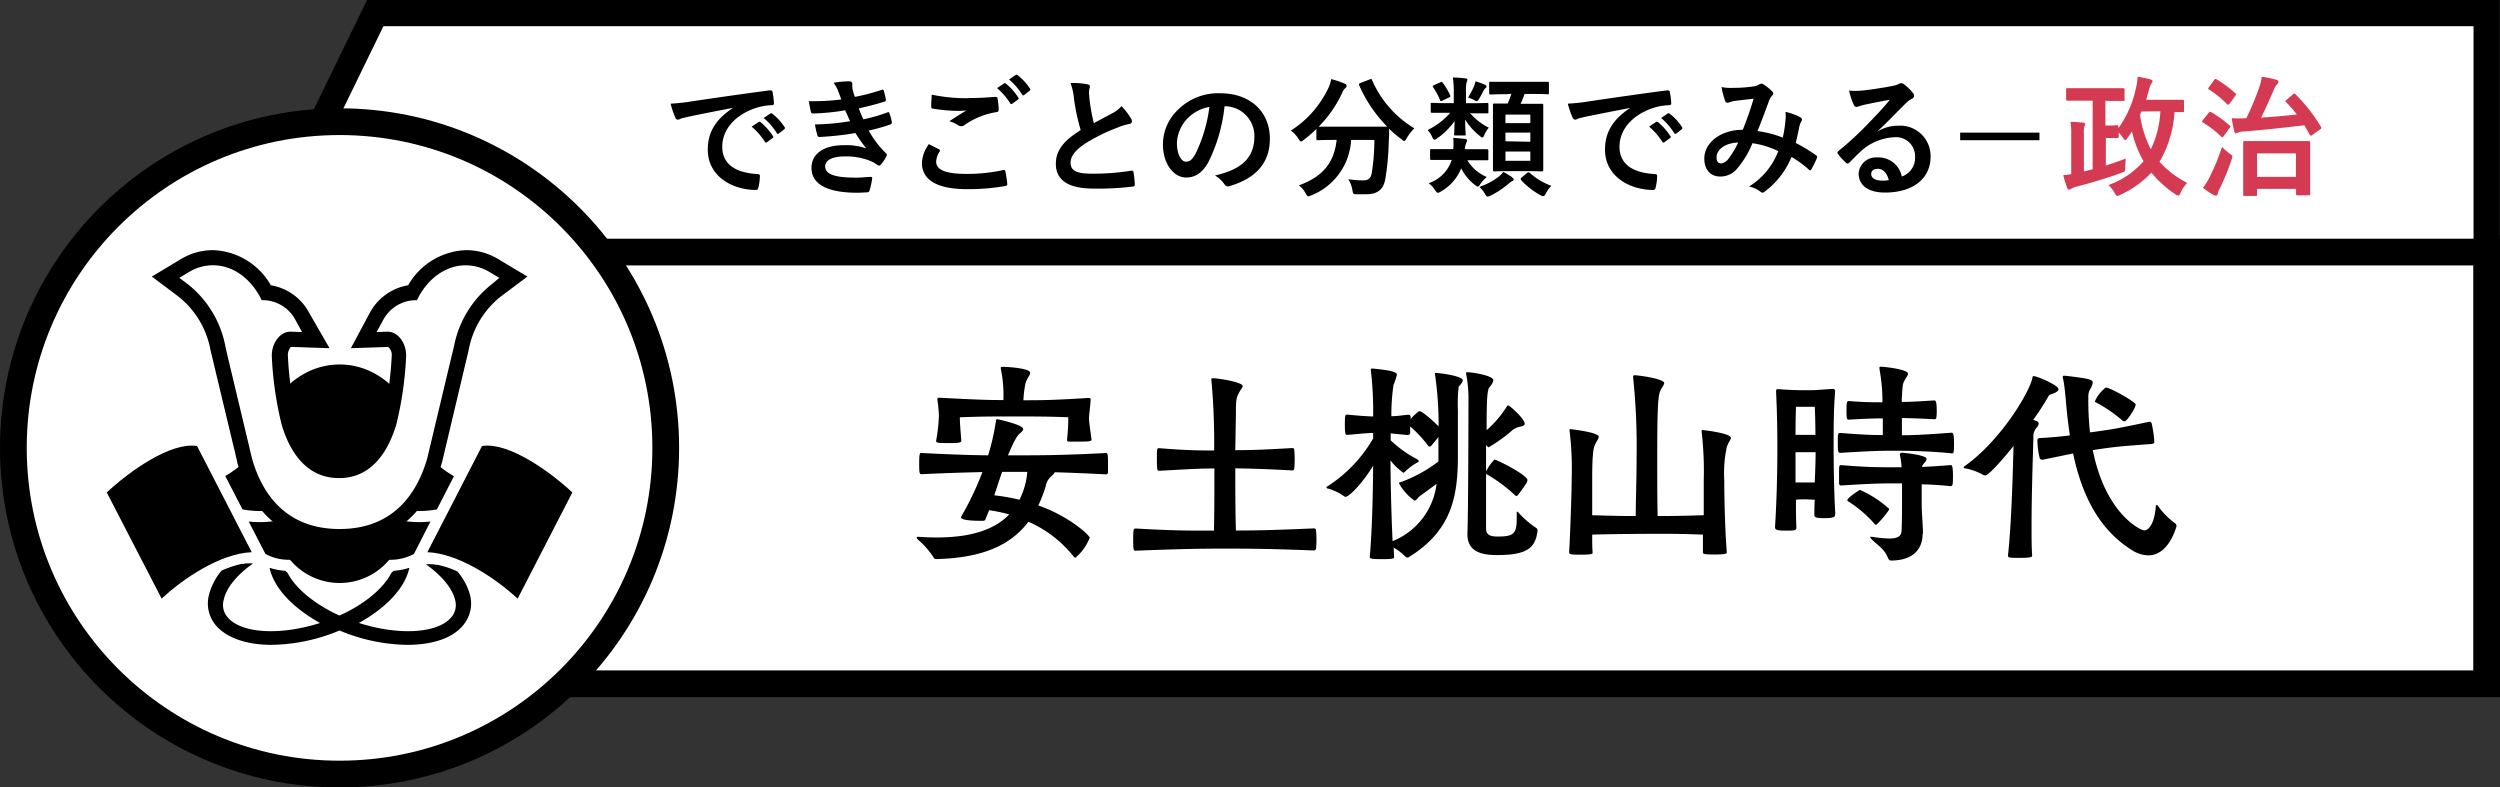 <svg xmlns="http://www.w3.org/2000/svg" viewBox="0 0 402.07 126.64"><rect x="0" y="0" width="402.07" height="126.64" fill="#333333" stroke="none"/><defs><style>.cls-1,.cls-2,.cls-3,.cls-5{fill:#fff;}.cls-1,.cls-2,.cls-3{stroke:#000;stroke-miterlimit:10;}.cls-1{stroke-width:4.21px;}.cls-2{stroke-width:4.3px;}.cls-3{stroke-width:4.3px;}.cls-4{fill:#d43a52;}</style></defs><title>アセット 222</title><g id="レイヤー_2" data-name="レイヤー 2"><g id="レイヤー_1-2" data-name="レイヤー 1"><polygon class="cls-1" points="399.92 40.55 41.62 40.55 60.35 2.11 399.92 2.11 399.92 40.55"/><rect class="cls-2" x="53.07" y="40.54" width="346.85" height="69.43"/><circle class="cls-3" cx="54.61" cy="72.03" r="52.46"/><path d="M177.9,72.86c.23,0,.3.14.3,1.74,0,.57,0,1.12,0,1.42a.31.31,0,0,1-.34.27c-3.26-.17-5.92-.27-8.23-.34-.07.24-.41.51-.71.79a2.84,2.84,0,0,0-.75,1.49A25,25,0,0,1,167,81.29c5.17,1.84,8.26,4.86,8.26,5.2a8.26,8.26,0,0,1-2.28,3.2.41.41,0,0,1-.3-.17,19,19,0,0,0-7.28-5.61c-2.82,3.74-7.31,5.78-14.58,6-.07,0-.14,0-.24,0a.44.44,0,0,1-.44-.27,13.08,13.08,0,0,0-2.48-2.82.9.9,0,0,1-.24-.41c0-.07.07-.07.17-.07h.24c1,.07,1.93.1,2.82.1,5.51,0,9.28-1.25,11.66-3.7a23.36,23.36,0,0,0-3.23-.68l-.61,1.49a.36.36,0,0,1-.38.21h-.44c-.37,0-3.09,0-3.09-.55a.44.44,0,0,1,.07-.2A48.25,48.25,0,0,0,158,75.92c-2.55.07-5.54.14-9.72.34h-.11c-.27,0-.34-.14-.34-1.7s.11-1.7.28-1.7h.17c4.76.24,7.88.34,10.64.37a36.3,36.3,0,0,0,1.25-5.5c0-.24.11-.31.21-.31s4.18.89,4.18,1.57c0,.3-.41.61-.68.85s-.78,1-1.77,3.39h.95c4,0,7.76,0,14.76-.37Zm-2.49-8.6c-.1,1.46-.27,2.52-.27,3.06.07,1.09.17,1.56.41,3.37,0,.3-.41.33-2.07.33-.68,0-1.29,0-1.57,0s-.3-.17-.3-.34a32.41,32.41,0,0,0,.2-3.57c-3.09-.13-5.4-.13-8.8-.13-3.88,0-5,0-8.64.13,0,.85.07,1.7.24,3.78,0,.33-.44.37-2.35.37-1.53,0-1.7-.1-1.7-.31v-.1A27.42,27.42,0,0,0,151,67a18.23,18.23,0,0,0-.24-2.66v-.13c0-.17.07-.24.27-.24h.14c5.91.31,7.68.37,10.2.37a20.13,20.13,0,0,0-.41-5,.54.54,0,0,1,0-.2c0-.1.1-.14.3-.14,1.12,0,4.42.27,4.42.95,0,.41-.58,1-.75,1.7a17.53,17.53,0,0,0-.34,2.72c2.93,0,4.56,0,10.51-.37.24,0,.3.07.3.24ZM161.17,75.89c-.44,1.26-.85,2.55-1.26,3.77a33.6,33.6,0,0,1,4.05.71,12.14,12.14,0,0,0,1.26-4.48Z"/><path d="M211.29,88.53c-6.87-.27-10.44-.3-14.42-.3-3.67,0-7.62.07-14.18.34h-.06c-.31,0-.38-.1-.38-1.7,0-1.84.07-1.87.44-1.87,4.56.27,7.65.34,10.27.34h2.28c.07-3.06.07-6.67.07-10-2.31,0-4.59.14-8.88.38-.3,0-.37-.14-.37-1.74,0-1.8,0-1.9.37-1.9,4.53.37,6.67.37,8.84.37a110.67,110.67,0,0,0-.44-11.28.43.43,0,0,1,0-.17c0-.14.07-.17.3-.17,1.29.06,4.73.68,4.73,1.25,0,.28-.34.58-.58,1.06-.41.81-.51,1-.51,3.26l-.1,6c2.45,0,4.42-.07,9.18-.34a.28.28,0,0,1,.3.31,11.89,11.89,0,0,1,.07,1.49,13.18,13.18,0,0,1-.07,1.53.29.29,0,0,1-.27.27c-4.52-.24-6.8-.3-9.21-.34,0,3.3,0,6.84.1,10,3.37,0,6.39-.07,12.51-.34.21,0,.37.1.37.3a15.91,15.91,0,0,1,.07,1.67,10.33,10.33,0,0,1-.07,1.33c0,.13-.16.23-.27.23Z"/><path d="M224.21,89.62c0,.14,0,.31-1.8.31-2,0-2.11-.1-2.11-.38.41-4.69.51-11,.54-14.65-1.83,3-3.91,5-4.42,5a.43.43,0,0,1-.27-.1,8.23,8.23,0,0,0-2.55-1.22c-.14,0-.27-.11-.27-.17s0-.11.13-.17a22.59,22.59,0,0,0,7.38-7.72v-.88c-1.09,0-2.45.17-4.18.3-.24,0-.37-.07-.37-1.66,0-1.43.06-1.6.37-1.6,1.73.17,3.09.27,4.18.3a55,55,0,0,0-.37-7.41.51.51,0,0,1,0-.2s0-.1.28-.1c3.09.3,3.91.57,3.91,1a12.58,12.58,0,0,1-.55,1.67,33.35,33.35,0,0,0-.34,5c.82,0,1.7-.14,2.72-.24a.35.35,0,0,1,.38.27v.41A9.92,9.92,0,0,1,228,66.3a.44.44,0,0,1,.31-.17c.54,0,3,2.35,3.06,2.45a57,57,0,0,0-.58-8.37.3.3,0,0,1,0-.17c0-.06,0-.06.11-.06.57,0,4.35.47,4.35,1.19,0,.23-.21.54-.65,1a23.87,23.87,0,0,0-.13,3.8c0,2.15,0,4.87,0,7.31,0,6.6-1,12.07-7.89,16.32a.37.37,0,0,1-.2.07.51.51,0,0,1-.34-.14,8.78,8.78,0,0,0-1.9-1.46Zm4.18-9.86c-.44.31-.58.75-.89.75A8,8,0,0,1,225,77.72c0-.13.14-.17.34-.2a23.2,23.2,0,0,0,6-3.3v-1c0-.2,0-1.35,0-2.92l-1.16,1.4a.72.72,0,0,1-.27.13c-.1,0-.17-.07-.3-.24a18.65,18.65,0,0,0-2.82-3V69.7c0,.17-.31.27-.38.27l-2.75-.27v1.12a18.52,18.52,0,0,0,4.18,3c.2.1.34.24.34.34a.18.18,0,0,1-.14.17,9,9,0,0,0-2,1.46c-.14.14-.24.24-.34.24a8.74,8.74,0,0,1-2.07-2c0,2.92.13,8.77.34,13a11.39,11.39,0,0,0,7.07-9.21Zm18.9,5.51c-.3,2.86-1.7,4-6.49,4-2.18,0-4.8-.34-4.8-3.36v-.17c.14-2.59.17-19.79.17-22a20.3,20.3,0,0,0-.37-3.57.66.66,0,0,1,0-.2c0-.07,0-.11.23-.11.58,0,4.15.51,4.15,1.3a2.32,2.32,0,0,1-.61,1.08c-.37.48-.48,1.6-.48,6.94a17,17,0,0,0,3.27-3.84c.07-.1.1-.14.17-.14.3,0,2.68,2.18,2.68,2.93,0,.34-.34.4-.85.51a3,3,0,0,0-1.39.78,24.53,24.53,0,0,1-3.54,2.51.25.25,0,0,1-.23-.17L239,71.6c0,1.4,0,2.83,0,4.22a7.42,7.42,0,0,1,1.36-1.91c.34,0,5.3,2.49,5.3,3.3a1.78,1.78,0,0,1-.1.38c-.07.2-1.33,1.9-1.4,2a.48.48,0,0,1-.3.17.22.22,0,0,1-.17-.07,23.45,23.45,0,0,0-4.49-3.36l-.2-.1c0,2,0,4,0,5.54s0,2.72,0,3.23c0,1.22,1,1.29,1.93,1.29,2.52,0,3-.48,3-2.86,0-.3,0-.61,0-1,0-.1,0-.13.07-.13s.1,0,.24.17A14.46,14.46,0,0,0,247,84.86a.52.52,0,0,1,.27.38Z"/><path d="M273.68,69.29c0-.13,0-.13.13-.13s4.56.51,4.56,1.25c0,.31-.41.75-.65,1.47a20.1,20.1,0,0,0-.41,5.37c0,3,.14,8.39.41,11.59,0,.17-.07.34-1.94.34s-1.9-.1-1.9-.41c0-.75,0-1.73,0-2.79-3.6-.13-5-.13-6.63-.13-.54,0-6.66,0-11.18.13,0,1.13,0,2.11.07,2.89,0,.17,0,.34-1.91.34-1.53,0-1.87-.06-1.87-.34v-.06c.17-2.76.41-9.63.41-11.8a50.1,50.1,0,0,0-.34-7.72c0-.07,0-.13,0-.17s0-.1.13-.1,4.56.51,4.56,1.22c0,.34-.41.78-.68,1.47s-.37,2.48-.37,5.3v5.85c4.08.13,5.47.13,7,.13,0-2.17.14-6,.14-9.45a107.94,107.94,0,0,0-.55-12.78.68.68,0,0,1,0-.21c0-.13.06-.2.27-.2,1.12.07,4.72.61,4.72,1.26,0,.27-.34.64-.57,1.12-.38.75-.55,2.11-.55,10.44,0,3.57,0,7.61.07,9.82,1.63,0,3.3,0,7.41-.13,0-2.11,0-4.19,0-5.61a54.72,54.72,0,0,0-.34-7.82Z"/><path d="M295.13,82.75c0,.34-.1.58-1.7.58-.92,0-1.63,0-1.63-.47v-.07c0-.65,0-1.5.07-2.42-.38,0-1-.06-1.46-.06s-1.19,0-1.57.06c0,1.53,0,3,.07,4.36,0,.57-.07.61-1.7.61s-1.73-.21-1.73-.55v-.1c.3-4.66.37-9.75.37-12.54,0-3.5-.07-6.26-.2-9.05,0-.13,0-.2,0-.3s.07-.21.24-.21.17,0,.27,0c1.09.1,2.59.17,4.32.17s2-.07,4.22-.21c.37,0,.44.14.44.48-.24,2.69-.24,5.81-.24,8.74,0,2.55.07,8,.27,10.74Zm-4.76-17.33c-.95,0-1.53,0-1.53,0s-.07,2.11-.07,4.52c.41,0,1.09,0,1.6,0s1.23,0,1.6,0c0-2.17-.1-4.52-.1-4.52s-.34,0-1,0Zm1.6,7.31c-.37,0-1,0-1.56,0s-1.26,0-1.64,0c0,1.32,0,3,0,4.86.41,0,1.05,0,1.56,0s1.16,0,1.53,0C291.94,75.75,292,74,292,72.73Zm21.82.17c-3.77-.38-7.3-.41-9.45-.41s-3.91.07-8.36.34c-.34,0-.41-.1-.41-1.57s0-1.63.41-1.63c3.33.27,5.07.34,6.83.34V67.29c-1.53,0-3,.06-5.47.2-.3,0-.37,0-.37-1.46s.07-1.53.44-1.53c2.38.2,3.91.2,5.34.2v-.34a28.2,28.2,0,0,0-.48-5v-.17c0-.17,0-.21.24-.21.54,0,4.35.41,4.35,1.13,0,.27-.31.61-.51,1-.37.71-.34.64-.48,2.85a4.94,4.94,0,0,0,0,.68c1.29,0,2.58-.07,5.2-.24.17,0,.41,0,.41,1.57a6.7,6.7,0,0,1-.07,1.26c0,.13-.2.2-.3.2h0c-2.55-.14-3.74-.17-5.23-.2V70c2.1,0,4.86-.17,8-.41.24,0,.38.24.38,1.67,0,.54,0,1.09-.07,1.43,0,.13-.17.24-.27.24Zm-4.58,13c0,2-1.13,4.25-5.1,4.25q-.32,0-.51-.51c-.65-1.53-1.84-2.07-2.66-3-.1-.11-.17-.17-.17-.24s0-.07.14-.07a1.39,1.39,0,0,0,.17,0,19.72,19.72,0,0,0,2.75.28c1.3,0,2-.34,2-1.33.07-1.33.07-4,.07-5.54v-2h-1.46c-2.18,0-3.94.06-8.33.34a.33.33,0,0,1-.34-.31c0-.27,0-.78,0-1.33,0-1.63,0-1.63.37-1.63,4.22.34,6,.34,8.33.34h1.36a14.14,14.14,0,0,0-.27-2c0-.06,0-.1,0-.13s.11-.21.28-.21,4,.34,4,1a.86.86,0,0,1-.27.54c-.3.41-.41.41-.44.75,1.39-.07,3-.17,4.62-.3h0c.2,0,.34.27.34,1.69,0,.55,0,1.13-.07,1.47a.33.33,0,0,1-.27.23h0c-1.66-.17-3.26-.27-4.69-.3v2.92c0,1.84.17,3,.21,4.93Zm-7.52-1.49c-.07,0-.13-.07-.2-.14a19.19,19.19,0,0,0-4.25-3.64c-.1-.07-.14-.1-.14-.17,0-.37,1.5-1.36,1.84-1.56a.28.28,0,0,1,.17-.1.39.39,0,0,1,.17.06,17.17,17.17,0,0,1,4.45,2.89.29.29,0,0,1,.1.21,14.63,14.63,0,0,1-2,2.38C301.79,84.35,301.76,84.39,301.69,84.39Z"/><path d="M322.94,89.32c.51-4.59.75-12,.89-17.58-.31.37-3.81,4.72-4.56,4.72a.45.45,0,0,1-.27-.06,9.46,9.46,0,0,0-2.86-1.06c-.2,0-.34-.1-.34-.17s.07-.13.17-.2c5.85-4.15,10.51-12,10.92-14.28,0-.14.07-.2.17-.2.57,0,4,1.46,4,2.1,0,.24-.28.48-.79.68s-.68.14-.95.68A39.91,39.91,0,0,1,327,67.52c.24.07.41.17.54.21a.42.42,0,0,1,.34.41,1.06,1.06,0,0,1-.34.64,2.12,2.12,0,0,0-.51,1.63c-.13,4.22-.3,9.76-.3,14.28,0,1.77,0,3.37.1,4.69,0,.17-.1.34-1.94.34-1.6,0-1.94,0-1.94-.34Zm23.53-18.19c0,.13-.24.27-.34.27-5.1.37-5.85.44-8.84.88l-.71.11c2,10.13,7.61,12.91,8.29,12.91s1.6-1,1.84-3.8c0-.21.07-.28.17-.28s.13.07.2.17a12.07,12.07,0,0,0,2.72,2.76.52.52,0,0,1,.24.51c-.92,3-2.55,4.66-4.56,4.66a5.14,5.14,0,0,1-2.72-.92c-5.61-3.54-8.09-9.52-9.35-15.47l-4.86,1h-.1a.41.41,0,0,1-.41-.24,13.43,13.43,0,0,1-.37-2.69v-.13c0-.34.17-.41.37-.41,2.14-.13,3.61-.27,4.86-.44-.27-1.73-.47-3.47-.61-5.1s-.27-3-.47-3.91a1.76,1.76,0,0,1-.07-.37.18.18,0,0,1,.2-.21c.07,0,.14,0,.21,0,3.67.44,4.42.57,4.42,1.12a3.34,3.34,0,0,1-.51,1.19,2.62,2.62,0,0,0-.21,1.12,49.33,49.33,0,0,0,.27,5.68l.75-.1c3.27-.45,4.08-.62,8.74-1.6h.07a.36.36,0,0,1,.37.3,18.12,18.12,0,0,1,.41,2.89Zm-5.17-3.54a23,23,0,0,0-4.11-2.82c-.14-.07-.27-.1-.27-.24a5.66,5.66,0,0,1,1.76-2.21c.65,0,4.8,2.31,4.8,2.76s-1.36,2.68-1.8,2.68A.51.51,0,0,1,341.3,67.59Z"/><path d="M117.81,17.36c-2.56.49-4.81.93-7,1.39-.8.19-1,.23-1.33.33a1.07,1.07,0,0,1-.46.17.49.49,0,0,1-.4-.31,15.11,15.11,0,0,1-.77-2.27,28.59,28.59,0,0,0,3.33-.36c2.59-.38,7.21-1.07,12.62-1.78.32,0,.42.08.44.23a11.26,11.26,0,0,1,.23,1.85c0,.25-.12.31-.39.31a9.49,9.49,0,0,0-2.57.46c-3.57,1.22-5.35,3.68-5.35,6.2,0,2.7,1.93,4.18,5.58,4.41.34,0,.47.08.47.31a7.87,7.87,0,0,1-.23,1.81c-.07.31-.15.44-.4.44-3.7,0-7.75-2.12-7.75-6.49,0-3,1.49-5,4-6.66ZM122,19.63c.1-.08.19-.06.31,0a10,10,0,0,1,2,2.25.21.21,0,0,1-.07.33l-.88.65a.21.21,0,0,1-.35-.06,10.48,10.48,0,0,0-2.13-2.43Zm1.87-1.36c.12-.09.19-.07.31,0a8.65,8.65,0,0,1,2,2.16.25.25,0,0,1-.07.38l-.84.65a.21.21,0,0,1-.35-.06,9.84,9.84,0,0,0-2.1-2.42Z"/><path d="M134.8,14.65a5.54,5.54,0,0,0-.73-1.34,14.54,14.54,0,0,1,2.54-.23c.29,0,.46.17.46.38s0,.27,0,.4a4.17,4.17,0,0,0,.08.63c.15.54.21.73.34,1.09a32.67,32.67,0,0,0,4.28-1.12c.19-.08.29-.06.36.11.12.4.27,1,.35,1.41a.31.31,0,0,1-.25.37c-1.41.44-2.69.76-4.11,1.08.18.52.46,1.17.73,1.76a26.07,26.07,0,0,0,3.82-1.09c.21-.11.32-.07.38.12a8.69,8.69,0,0,1,.38,1.39c0,.19,0,.29-.17.38a26.71,26.71,0,0,1-3.55,1,15.67,15.67,0,0,0,2.75,3.63c.21.19.21.27.11.5a6.37,6.37,0,0,1-.86,1.3c-.13.15-.21.21-.34.21a.56.56,0,0,1-.29-.12,5.57,5.57,0,0,0-1.24-.68,10.27,10.27,0,0,0-4-.67c-2,0-3.13.61-3.13,1.6,0,1.36,1.79,1.81,5,1.81.78,0,1.55-.09,2.31-.13.21,0,.27.1.25.27a12.64,12.64,0,0,1-.42,1.91c-.06.21-.15.3-.44.32-.48,0-1,.06-1.51.06-4.83,0-7.39-1.36-7.39-4,0-2.24,1.93-3.65,5.2-3.65a9.91,9.91,0,0,1,3.62.52,23.14,23.14,0,0,1-1.75-2.47,50.45,50.45,0,0,1-5.75.63.34.34,0,0,1-.38-.3,12.06,12.06,0,0,1-.38-1.72,37,37,0,0,0,5.65-.52c-.21-.44-.52-1.16-.8-1.75a35.3,35.3,0,0,1-5.1.51c-.25,0-.38-.09-.42-.3s-.21-1-.33-1.68A37.05,37.05,0,0,0,135.3,16C135.14,15.53,135,15.18,134.8,14.65Z"/><path d="M151,24c.19.1.21.21.11.38a3.37,3.37,0,0,0-.55,1.59c0,1.32,1.37,2,5,2a27.29,27.29,0,0,0,5.69-.6c.29-.07.4,0,.44.18A18.53,18.53,0,0,1,162,29.6c0,.19-.1.28-.35.32a34,34,0,0,1-6.15.5c-4.85,0-7.23-1.51-7.23-4.24a5.54,5.54,0,0,1,1.12-3C149.92,23.45,150.45,23.72,151,24Zm4.75-8.23c1.53,0,3-.09,4.36-.19.21,0,.3.06.32.23a12.61,12.61,0,0,1,.19,1.78c0,.3-.11.42-.36.44a12.34,12.34,0,0,0-5.14,2.08.88.88,0,0,1-.53.19.94.94,0,0,1-.44-.12,4.89,4.89,0,0,0-1.47-.68c1.09-.71,2-1.3,2.75-1.74a11.49,11.49,0,0,1-1.53.07,25.18,25.18,0,0,1-3.86-.36c-.19,0-.28-.13-.28-.38,0-.5.05-1.11.09-1.87A26.3,26.3,0,0,0,155.74,15.79Zm5.71-2.33c.1-.09.19-.07.31,0a9.54,9.54,0,0,1,2,2.25.21.21,0,0,1-.07.33l-.88.65a.21.21,0,0,1-.35-.06,10.74,10.74,0,0,0-2.12-2.44Zm1.87-1.37c.12-.08.19-.06.31,0a8.86,8.86,0,0,1,2,2.17.24.24,0,0,1-.07.37l-.84.66a.21.21,0,0,1-.35-.07,10,10,0,0,0-2.1-2.41Z"/><path d="M174.91,13.56c.25.06.38.17.38.34s-.15.59-.15.88.06.92.11,1.41a30.23,30.23,0,0,0,.67,3.61l3-1.6a5.11,5.11,0,0,0,1.45-1.13,10.71,10.71,0,0,1,1.53,2,.83.83,0,0,1,.15.44c0,.21-.13.38-.42.42a10.61,10.61,0,0,0-2,.63A29.44,29.44,0,0,0,174.66,23c-1.83,1.2-2.48,2.18-2.48,3.17,0,1.24.92,1.76,3.34,1.76a37,37,0,0,0,6.4-.48c.23,0,.34,0,.38.25a17.12,17.12,0,0,1,.21,1.95c0,.24-.12.34-.38.36a45,45,0,0,1-6.25.32c-4,0-6.07-1.3-6.07-4,0-2.33,1.53-3.86,4-5.41a31.4,31.4,0,0,1-1.09-5.12,9.57,9.57,0,0,0-.55-2.44A12.1,12.1,0,0,1,174.91,13.56Z"/><path d="M196.94,17.09a26.25,26.25,0,0,1-2.63,9.05c-.9,1.57-2,2.41-3.56,2.41-1.85,0-3.72-2-3.72-5.39a7.73,7.73,0,0,1,2.37-5.46A9.17,9.17,0,0,1,196.23,15c5,0,8,3.11,8,7.29,0,3.9-2.2,6.36-6.46,7.64-.44.12-.63,0-.91-.38a4.4,4.4,0,0,0-1.46-1.32c3.54-.84,6.34-2.31,6.34-6.28A4.77,4.77,0,0,0,197,17.09Zm-6,2A6.07,6.07,0,0,0,189.28,23c0,1.93.77,3,1.42,3s1-.27,1.58-1.28a23.87,23.87,0,0,0,2.22-7.52A6.38,6.38,0,0,0,190.91,19.13Z"/><path d="M220.27,12.78c.27-.12.31-.1.4.11a16.84,16.84,0,0,0,6.8,7.75,7,7,0,0,0-1.22,1.57c-.19.32-.27.46-.4.46s-.23-.1-.44-.27a17.14,17.14,0,0,1-2-1.7c0,.61,0,1.34-.06,2.08a42.39,42.39,0,0,1-.53,5.88c-.27,1.66-1.07,2.58-3.13,2.58-.52,0-.92,0-1.42,0-.66,0-.63,0-.78-.74a4.46,4.46,0,0,0-.65-1.68,15.29,15.29,0,0,0,2.39.19c.88,0,1.24-.33,1.41-1.3a35.71,35.71,0,0,0,.4-5.21h-3.74a10.18,10.18,0,0,1-6.38,8.91,1.42,1.42,0,0,1-.51.16c-.17,0-.23-.14-.44-.5a3.92,3.92,0,0,0-1.07-1.26c3.82-1.39,5.67-3.61,6.07-7.31h-.25c-2,0-2.65.05-2.77.05s-.24,0-.24-.24V20.74a22.21,22.21,0,0,1-2,1.74c-.23.17-.36.28-.46.28s-.23-.15-.44-.46A4.64,4.64,0,0,0,207.61,21a16.5,16.5,0,0,0,6.07-6.93,6.12,6.12,0,0,0,.42-1.35,15.39,15.39,0,0,1,2.18.74c.23.1.29.21.29.35a.45.45,0,0,1-.16.32,1.77,1.77,0,0,0-.49.67,19.09,19.09,0,0,1-3.84,5.57c.3,0,1,0,2.65,0h5.64c1.83,0,2.52,0,2.73,0a22.29,22.29,0,0,1-4.51-6.66c-.08-.23,0-.25.19-.36Z"/><path d="M236.38,18.14a9.57,9.57,0,0,0,3.06,2.39,4.91,4.91,0,0,0-.67,1.07c-.15.34-.23.51-.38.51s-.23-.11-.46-.3a10.53,10.53,0,0,1-2.29-2.56c0,1.68.09,2.1.09,2.31s0,.23-.23.23h-1.41c-.21,0-.23,0-.23-.23s.06-.59.08-2.1a11.23,11.23,0,0,1-2.75,2.75c-.23.17-.36.25-.48.25s-.23-.12-.36-.39a3.87,3.87,0,0,0-.75-1.16,11.35,11.35,0,0,0,3.63-2.77h-.42c-1.77,0-2.37,0-2.5,0s-.21,0-.21-.23V16.77c0-.21,0-.23.21-.23s.73.05,2.5.05h1V15a16.8,16.8,0,0,0-.15-2.54,17.69,17.69,0,0,1,2,.15c.23,0,.34.1.34.21a2.21,2.21,0,0,1-.15.5,8.87,8.87,0,0,0-.08,1.68v1.6h.88c1.79,0,2.37-.05,2.5-.05s.23,0,.23.23V18c0,.21,0,.23-.23.23s-.71,0-2.5,0Zm-3.66,7.58c-1.78,0-2.37,0-2.49,0s-.23,0-.23-.23V24.21c0-.21,0-.23.23-.23s.71,0,2.49,0h1a9.09,9.09,0,0,0,0-1.81c.84.06,1.41.11,1.87.17.23,0,.35.13.35.25a1,1,0,0,1-.1.34A2.74,2.74,0,0,0,235.6,24h1c1.82,0,2.39,0,2.52,0s.25,0,.25.23v1.32c0,.21,0,.23-.25.23s-.7,0-2.52,0H236a6.57,6.57,0,0,0,3.13,2.69,4.66,4.66,0,0,0-1,1.07c-.21.31-.31.46-.46.46s-.25-.11-.48-.27A7.9,7.9,0,0,1,235,27.08a7.55,7.55,0,0,1-3.3,3.74.93.93,0,0,1-.44.19c-.14,0-.27-.13-.48-.46a4.36,4.36,0,0,0-1-1.09,5.84,5.84,0,0,0,3.7-3.74Zm-1.09-12.47c.21-.11.28-.09.42.08a11.67,11.67,0,0,1,1.16,1.95c.1.23.06.3-.21.42l-1,.47c-.25.12-.31.14-.4-.07a10.67,10.67,0,0,0-1.07-2c-.15-.21-.17-.28.13-.42ZM237,14a3.48,3.48,0,0,0,.29-.92,9.56,9.56,0,0,1,1.55.56c.17.07.24.17.24.26s0,.16-.19.29a1.44,1.44,0,0,0-.3.4,14.76,14.76,0,0,1-.71,1.3c-.17.27-.25.38-.38.38a.92.92,0,0,1-.4-.17,5.94,5.94,0,0,0-1-.42A10.79,10.79,0,0,0,237,14Zm6.21,14.55c.21.15.23.23.23.34s-.1.19-.25.25a2.37,2.37,0,0,0-.55.38,13.77,13.77,0,0,1-2.81,1.89,1.66,1.66,0,0,1-.54.21c-.19,0-.3-.15-.51-.51a4.52,4.52,0,0,0-.86-1.05,10.64,10.64,0,0,0,3.15-1.68,4.12,4.12,0,0,0,.71-.73A13.72,13.72,0,0,1,243.2,28.51Zm-.86-13.4c-1.87,0-2.5.05-2.62.05s-.23,0-.23-.23V13.39c0-.21,0-.23.23-.23s.75,0,2.62,0h3.91c1.89,0,2.52,0,2.64,0s.21,0,.21.23v1.54c0,.21,0,.23-.21.23s-.75-.05-2.64-.05H245.2a16.11,16.11,0,0,1-.65,1.58h1c1.68,0,2.27,0,2.42,0s.23,0,.23.21,0,.86,0,2.45V24.9c0,1.6,0,2.31,0,2.41s0,.26-.23.26-.74-.05-2.42-.05h-2.79c-1.7,0-2.27.05-2.39.05s-.26,0-.26-.26,0-.81,0-2.41V19.4c0-1.68,0-2.39,0-2.54s0-.21.26-.21.65,0,2.1,0a11.46,11.46,0,0,0,.6-1.58Zm-.23,4.65h4V18.43h-4Zm4,3V21.33h-4v1.39Zm0,1.57h-4v1.49h4Zm-.57,3.49a.39.39,0,0,1,.28-.15.43.43,0,0,1,.21.1,10.86,10.86,0,0,0,3.46,2.08,5.14,5.14,0,0,0-.86,1.18c-.19.36-.29.48-.46.48a1.11,1.11,0,0,1-.48-.19A12,12,0,0,1,244.67,29a.27.27,0,0,1-.1-.21c0-.06,0-.14.16-.25Z"/><path d="M262.17,17.36c-2.57.49-4.81.93-7.06,1.39-.8.19-1,.23-1.32.33a1.17,1.17,0,0,1-.46.17.48.48,0,0,1-.4-.31,13.94,13.94,0,0,1-.78-2.27,29,29,0,0,0,3.34-.36c2.58-.38,7.2-1.07,12.62-1.78.31,0,.42.08.44.23a12.46,12.46,0,0,1,.23,1.85c0,.25-.13.31-.4.31a9.35,9.35,0,0,0-2.56.46c-3.57,1.22-5.36,3.68-5.36,6.2,0,2.7,1.94,4.18,5.59,4.41.34,0,.46.08.46.31a7.36,7.36,0,0,1-.23,1.81c-.06.31-.15.44-.4.44-3.69,0-7.75-2.12-7.75-6.49,0-3,1.49-5,4-6.66Zm4.15,2.27c.11-.08.19-.06.32,0a9.93,9.93,0,0,1,2,2.25.2.2,0,0,1-.06.33l-.88.65c-.15.11-.25.09-.36-.06a10.44,10.44,0,0,0-2.12-2.43Zm1.87-1.36c.13-.09.19-.07.32,0a8.61,8.61,0,0,1,2,2.16.25.25,0,0,1-.06.38l-.84.65a.22.22,0,0,1-.36-.06,9.84,9.84,0,0,0-2.1-2.42Z"/><path d="M287.15,19.42a5.76,5.76,0,0,0,0-1.43,9.37,9.37,0,0,1,2.44.9.4.4,0,0,1,.15.57,3.3,3.3,0,0,0-.34.82c-.17.88-.38,1.81-.59,2.71a25.35,25.35,0,0,1,3.28,2c.21.13.19.24.12.44a18,18,0,0,1-.9,1.81c-.06.11-.13.15-.19.15a.38.38,0,0,1-.25-.15,16.21,16.21,0,0,0-2.75-2,13,13,0,0,1-4.24,5.52c-.19.15-.3.23-.42.23a.55.55,0,0,1-.32-.15A4.32,4.32,0,0,0,281.3,30a11.59,11.59,0,0,0,4.7-5.69,14.1,14.1,0,0,0-4.16-1.28,14.51,14.51,0,0,1-2.56,4.2,3.46,3.46,0,0,1-2.69,1.16c-1.21,0-2.49-.84-2.49-2.88,0-2.6,2.68-4.64,6.19-4.64.69-1.74,1.22-3.21,1.74-5l-2.9.34a4.13,4.13,0,0,0-.94.23,1.17,1.17,0,0,1-.38.08.32.32,0,0,1-.33-.23,12.64,12.64,0,0,1-.61-2.29,7.61,7.61,0,0,0,1.84.13A23.18,23.18,0,0,0,282,13.9a2.55,2.55,0,0,0,1-.36.53.53,0,0,1,.56,0A7.07,7.07,0,0,1,285,14.69a.51.51,0,0,1,.19.36c0,.13-.08.23-.21.36a2.91,2.91,0,0,0-.57,1.09c-.54,1.43-1.13,3.07-1.76,4.58a17.35,17.35,0,0,1,4.07,1.05A20.36,20.36,0,0,0,287.15,19.42Zm-11.08,5.86c0,.67.23,1,.73,1a1.69,1.69,0,0,0,1.22-.8,13.62,13.62,0,0,0,1.53-2.56C277.41,23,276.07,24.08,276.07,25.28Z"/><path d="M301.94,21.16a6.33,6.33,0,0,1,3.34-.94,4.88,4.88,0,0,1,5.21,5c0,3.5-2.84,5.75-7.33,5.75-2.65,0-4.24-1.13-4.24-3.09a2.79,2.79,0,0,1,3-2.56,3.81,3.81,0,0,1,3.94,3.07A3.17,3.17,0,0,0,308,25.24a3.06,3.06,0,0,0-3.3-3.17,8.57,8.57,0,0,0-5.38,2.22c-.6.55-1.19,1.15-1.82,1.79-.15.14-.25.23-.36.23a.54.54,0,0,1-.31-.19,9.36,9.36,0,0,1-1.24-1.37c-.13-.17-.07-.31.1-.48a50.43,50.43,0,0,0,5-4.64c1.3-1.34,2.29-2.39,3.25-3.59-1.26.23-2.75.52-4.05.8a5.46,5.46,0,0,0-.88.25,1.7,1.7,0,0,1-.42.1.47.47,0,0,1-.46-.35,10.53,10.53,0,0,1-.74-2.27,10.59,10.59,0,0,0,2,0c1.29-.12,3.13-.4,4.77-.71a5.48,5.48,0,0,0,1.16-.32,1.11,1.11,0,0,1,.39-.17.81.81,0,0,1,.49.17,7.93,7.93,0,0,1,1.4,1.35.71.71,0,0,1,.24.5.55.55,0,0,1-.36.5,3.4,3.4,0,0,0-.93.68c-1.53,1.49-2.93,3-4.53,4.49Zm0,6c-.61,0-1,.35-1,.79,0,.66.57,1.1,1.83,1.1a4.21,4.21,0,0,0,1-.09C303.47,27.8,302.84,27.15,302,27.15Z"/><path d="M328,22.55H315.25V21.33H328Z"/><path class="cls-4" d="M338.61,16.19v4H339c1.08,0,1.33-.05,1.45-.05s.25,0,.25.23v.24a16.93,16.93,0,0,0,2.73-6.05,11.77,11.77,0,0,0,.36-2.23c.69.13,1.32.25,2,.42.28.09.4.17.4.3a.44.44,0,0,1-.14.31,3.07,3.07,0,0,0-.42,1.05c-.15.55-.3,1.09-.47,1.64h3.13c2,0,2.63,0,2.75,0s.21,0,.21.23v1.51c0,.21,0,.23-.21.23s-.46,0-1.32,0a17.81,17.81,0,0,1-2.41,8,15.74,15.74,0,0,0,4.45,3.4,5.42,5.42,0,0,0-1.05,1.56c-.15.33-.23.48-.38.48a1.15,1.15,0,0,1-.5-.23,18.08,18.08,0,0,1-3.83-3.47,15.64,15.64,0,0,1-5,3.57,1.5,1.5,0,0,1-.46.19c-.15,0-.26-.15-.44-.48a5.58,5.58,0,0,0-1-1.28,13.54,13.54,0,0,0,5.64-3.82,17.69,17.69,0,0,1-1.86-4.81c-.21.36-.45.67-.68,1s-.31.39-.42.39-.16-.1-.31-.31a8.81,8.81,0,0,0-.72-.9v.65c0,.21,0,.23-.25.23s-.37,0-1.45,0h-.37v4.43c1-.32,2.05-.68,3.19-1.12,0,.51-.07.93-.07,1.41,0,.65,0,.65-.6.88-2.52.93-5,1.64-7.25,2.23a3.32,3.32,0,0,0-.8.31.63.63,0,0,1-.37.17c-.15,0-.23-.1-.32-.27a20.23,20.23,0,0,1-.63-2.06,8.34,8.34,0,0,0,1.28-.17v-6.4a10.85,10.85,0,0,0-.12-2c.77,0,1.51.07,2.1.13.19,0,.27.11.27.21a.69.69,0,0,1-.13.36,4.35,4.35,0,0,0-.08,1.28v6l1.41-.36V16.19H335c-1.77,0-2.38,0-2.5,0s-.21,0-.21-.23V14.42c0-.21,0-.23.21-.23s.73,0,2.5,0h3.94c1.79,0,2.4,0,2.52,0s.23,0,.23.23V16c0,.21,0,.23-.23.23s-.73,0-2.52,0Zm5.79,1.74c-.06.19-.15.38-.23.57A17.72,17.72,0,0,0,345.91,24a15.73,15.73,0,0,0,1.54-6.11Z"/><path class="cls-4" d="M355.2,18.16c.17-.21.25-.21.44-.11a17.44,17.44,0,0,1,2.94,2.13c.08.06.12.12.12.16s0,.13-.12.26l-.93,1.26c-.19.25-.25.29-.42.12a14.76,14.76,0,0,0-2.94-2.27c-.08-.06-.14-.1-.14-.16a.63.63,0,0,1,.14-.24Zm.1,10.46a33.74,33.74,0,0,0,2.06-5,9.26,9.26,0,0,0,1.22,1.07c.31.23.44.31.44.5a2.21,2.21,0,0,1-.13.51,36.25,36.25,0,0,1-1.93,4.7,3.11,3.11,0,0,0-.31.8c0,.16-.13.27-.28.27a.72.72,0,0,1-.37-.13,10.45,10.45,0,0,1-1.71-1.15A8.42,8.42,0,0,0,355.3,28.62Zm.78-15.73c.17-.23.23-.23.42-.13a19.79,19.79,0,0,1,3,2.23c.17.15.15.17,0,.42l-.9,1.24c-.21.23-.26.25-.42.1a16.1,16.1,0,0,0-2.92-2.35c-.19-.13-.15-.15,0-.38Zm12.7,2.27c.21-.17.23-.17.4,0a26.84,26.84,0,0,1,4.09,5.22c.11.19.13.24-.12.42l-1.24.89c-.13.08-.21.14-.27.14s-.11-.06-.17-.16c-.27-.53-.57-1-.86-1.52-3.32.38-6.3.72-9.76,1a2.11,2.11,0,0,0-.91.17.73.73,0,0,1-.35.12c-.13,0-.19-.12-.26-.31a20.33,20.33,0,0,1-.4-2.12,20.21,20.21,0,0,0,2.21,0h.13a42.75,42.75,0,0,0,2.16-5.21,6.41,6.41,0,0,0,.31-1.45,16.26,16.26,0,0,1,2.31.46c.21.07.4.19.4.34a.56.56,0,0,1-.23.4,3,3,0,0,0-.57,1c-.71,1.62-1.32,3-2,4.37,2-.14,3.92-.31,5.75-.5a19.32,19.32,0,0,0-1.74-2c-.15-.16-.15-.19.1-.38ZM361,31.51c-.21,0-.23,0-.23-.23s0-.69,0-3.82V25.57c0-1.91,0-2.52,0-2.64s0-.24.23-.24.82,0,2.73,0h4.89c1.91,0,2.56,0,2.69,0s.23,0,.23.24,0,.73,0,2.31v2.14c0,3.08,0,3.67,0,3.8s0,.23-.23.23h-1.79c-.23,0-.25,0-.25-.23v-.8H363v.9c0,.21,0,.23-.24.23Zm2-3.06h6.25V24.67H363Z"/><path d="M92.05,79.2l-8.8,17.08C79.72,93,73.71,89,68.73,88.81l8.79-17.08C81.82,71.05,88.52,75.9,92.05,79.2Z"/><path d="M17.17,79.2,26,96.28C29.49,93,35.5,89,40.49,88.81l-8.8-17.08C27.39,71.05,20.7,75.9,17.17,79.2Z"/><path d="M73.54,91.88h0l-1.12-.45-.19-.07-.45-.15-.34-.11L71.06,91l-.68-.16-.25,0a4.71,4.71,0,0,0-.52-.09l-.23,0a5.47,5.47,0,0,0-.69,0h-.2c2.56,1.82,4.3,3.9,4.72,5.8a3,3,0,0,1-.66,2.76c-2.26,2.63-8.6,2.88-14.83.88,4.44-2.46,7.41-5.66,8.1-8.8,0,0,0,0,0-.07a10,10,0,0,1-2.51.48l-.39.37c-1.22,2.41-4.27,5-8.24,6.79l-.08,0-.09,0c-4-1.83-7-4.38-8.24-6.79-.12-.13-.26-.24-.38-.37a10,10,0,0,1-2.52-.48.15.15,0,0,1,0,.07c.69,3.14,3.66,6.34,8.1,8.8-6.23,2-12.57,1.75-14.83-.88A3,3,0,0,1,36,96.41c.41-1.9,2.15-4,4.71-5.8h-.19a5.62,5.62,0,0,0-.7,0l-.23,0a4.71,4.71,0,0,0-.52.09l-.25,0-.67.16-.39.12-.33.1-.46.15-.18.07c-.38.14-.75.29-1.13.45a9.73,9.73,0,0,0-2.07,4,5.46,5.46,0,0,0,1.19,4.9c1.76,2,5,3.06,8.92,3.06a29.11,29.11,0,0,0,10.9-2.31,29,29,0,0,0,10.9,2.31c3.89,0,7.16-1,8.91-3.06a5.46,5.46,0,0,0,1.2-4.9A9.76,9.76,0,0,0,73.54,91.88Z"/><path d="M39,81.92a15,15,0,0,0,10.1-1.62l5.07,2.41,5.76-2.54a15.09,15.09,0,0,0,10.34,1.75L73,76.59a17.86,17.86,0,0,1-5.29-4.7l-.26.14c-.49-7.5-6-13.41-12.82-13.41S42.27,64.53,41.78,72l-.26-.14a17.86,17.86,0,0,1-5.29,4.7Z"/><path d="M69.23,83.88a17.05,17.05,0,0,1-9.39-1.71l-5.73,2.52-5-2.38A17.08,17.08,0,0,1,40,83.88l2.69,5.21a7.9,7.9,0,0,0,3.75.94h.21a10.39,10.39,0,0,0,15.95,0h.22a7.93,7.93,0,0,0,3.75-.94Z"/><path d="M54.61,87.55c-8.22,0-14.07-4.68-16.46-13.18l0-.1-.38-1.62-.05-.26-.09-.31L33.85,56.29a14.23,14.23,0,0,0-5.08-8.54l-4.35-3.27,4.63-2.78a10,10,0,0,1,5.18-1.47,11.15,11.15,0,0,1,9.33,5.65,8.57,8.57,0,0,1,6.19,4.48L53,56l-6.2-.21a1.92,1.92,0,0,0-.5,1.4,52.73,52.73,0,0,0,1.51,10.43c1.34,4.5,3.64,6.78,6.84,6.78s5.49-2.28,6.84-6.78A53.6,53.6,0,0,0,63,57.2a1.64,1.64,0,0,0-.57-1.4l-6,.2,3-5.6a8.61,8.61,0,0,1,6.21-4.52A11.17,11.17,0,0,1,75,40.23a10,10,0,0,1,5.18,1.47l4.64,2.78-4.36,3.27a14.28,14.28,0,0,0-5.08,8.52l-.28,1.19-4,16.86C68.68,82.85,62.83,87.55,54.61,87.55ZM42.91,73.08c1.79,6.33,5.73,9.54,11.7,9.54s9.9-3.23,11.71-9.59L70.55,55.2a19.78,19.78,0,0,1,5.28-10,4.8,4.8,0,0,0-.85-.08c-2.26,0-4.36,1.57-5.63,4.21l-.75,1.57-1.73-.18a2.76,2.76,0,0,0-2.09.74,6.5,6.5,0,0,1,3.1,5.7A58.22,58.22,0,0,1,66.17,69c-2,6.64-6.09,10.3-11.56,10.3S45,75.68,43,69a58.32,58.32,0,0,1-1.7-11.84,6.5,6.5,0,0,1,3.07-5.71,2.7,2.7,0,0,0-2.06-.73l-1.74.18-.75-1.57c-1.27-2.64-3.37-4.21-5.63-4.21a4.89,4.89,0,0,0-.85.08,19.76,19.76,0,0,1,5.29,10l.24,1.11Z"/><path class="cls-5" d="M54.61,85.08c-9,0-12.63-6.18-14.09-11.38l-.37-1.54s-.06-.32-.07-.34L40,71.51,36.51,56.88l-.25-1.13a16.69,16.69,0,0,0-6-10l-1.42-1.07,1.49-.89a7.49,7.49,0,0,1,3.91-1.13c3.23,0,6.18,2.14,7.85,5.62l.49,0a6,6,0,0,1,5,3.3l1,1.82-1.8-.06h-.07c-1.61,0-3,1.73-3,3.87a56.13,56.13,0,0,0,1.6,11.13c1.17,3.9,3.71,8.55,9.21,8.55s8-4.65,9.2-8.55a56.13,56.13,0,0,0,1.6-11.13c0-2.14-1.36-3.87-3-3.87l-1.76.06,1-1.81a6,6,0,0,1,5-3.3,4,4,0,0,1,.49,0c1.67-3.48,4.63-5.62,7.85-5.62a7.46,7.46,0,0,1,3.91,1.13l1.5.89L79,45.78a16.68,16.68,0,0,0-6,10l-.28,1.12-4,16.78C67.23,78.9,63.6,85.08,54.61,85.08Z"/></g></g></svg>